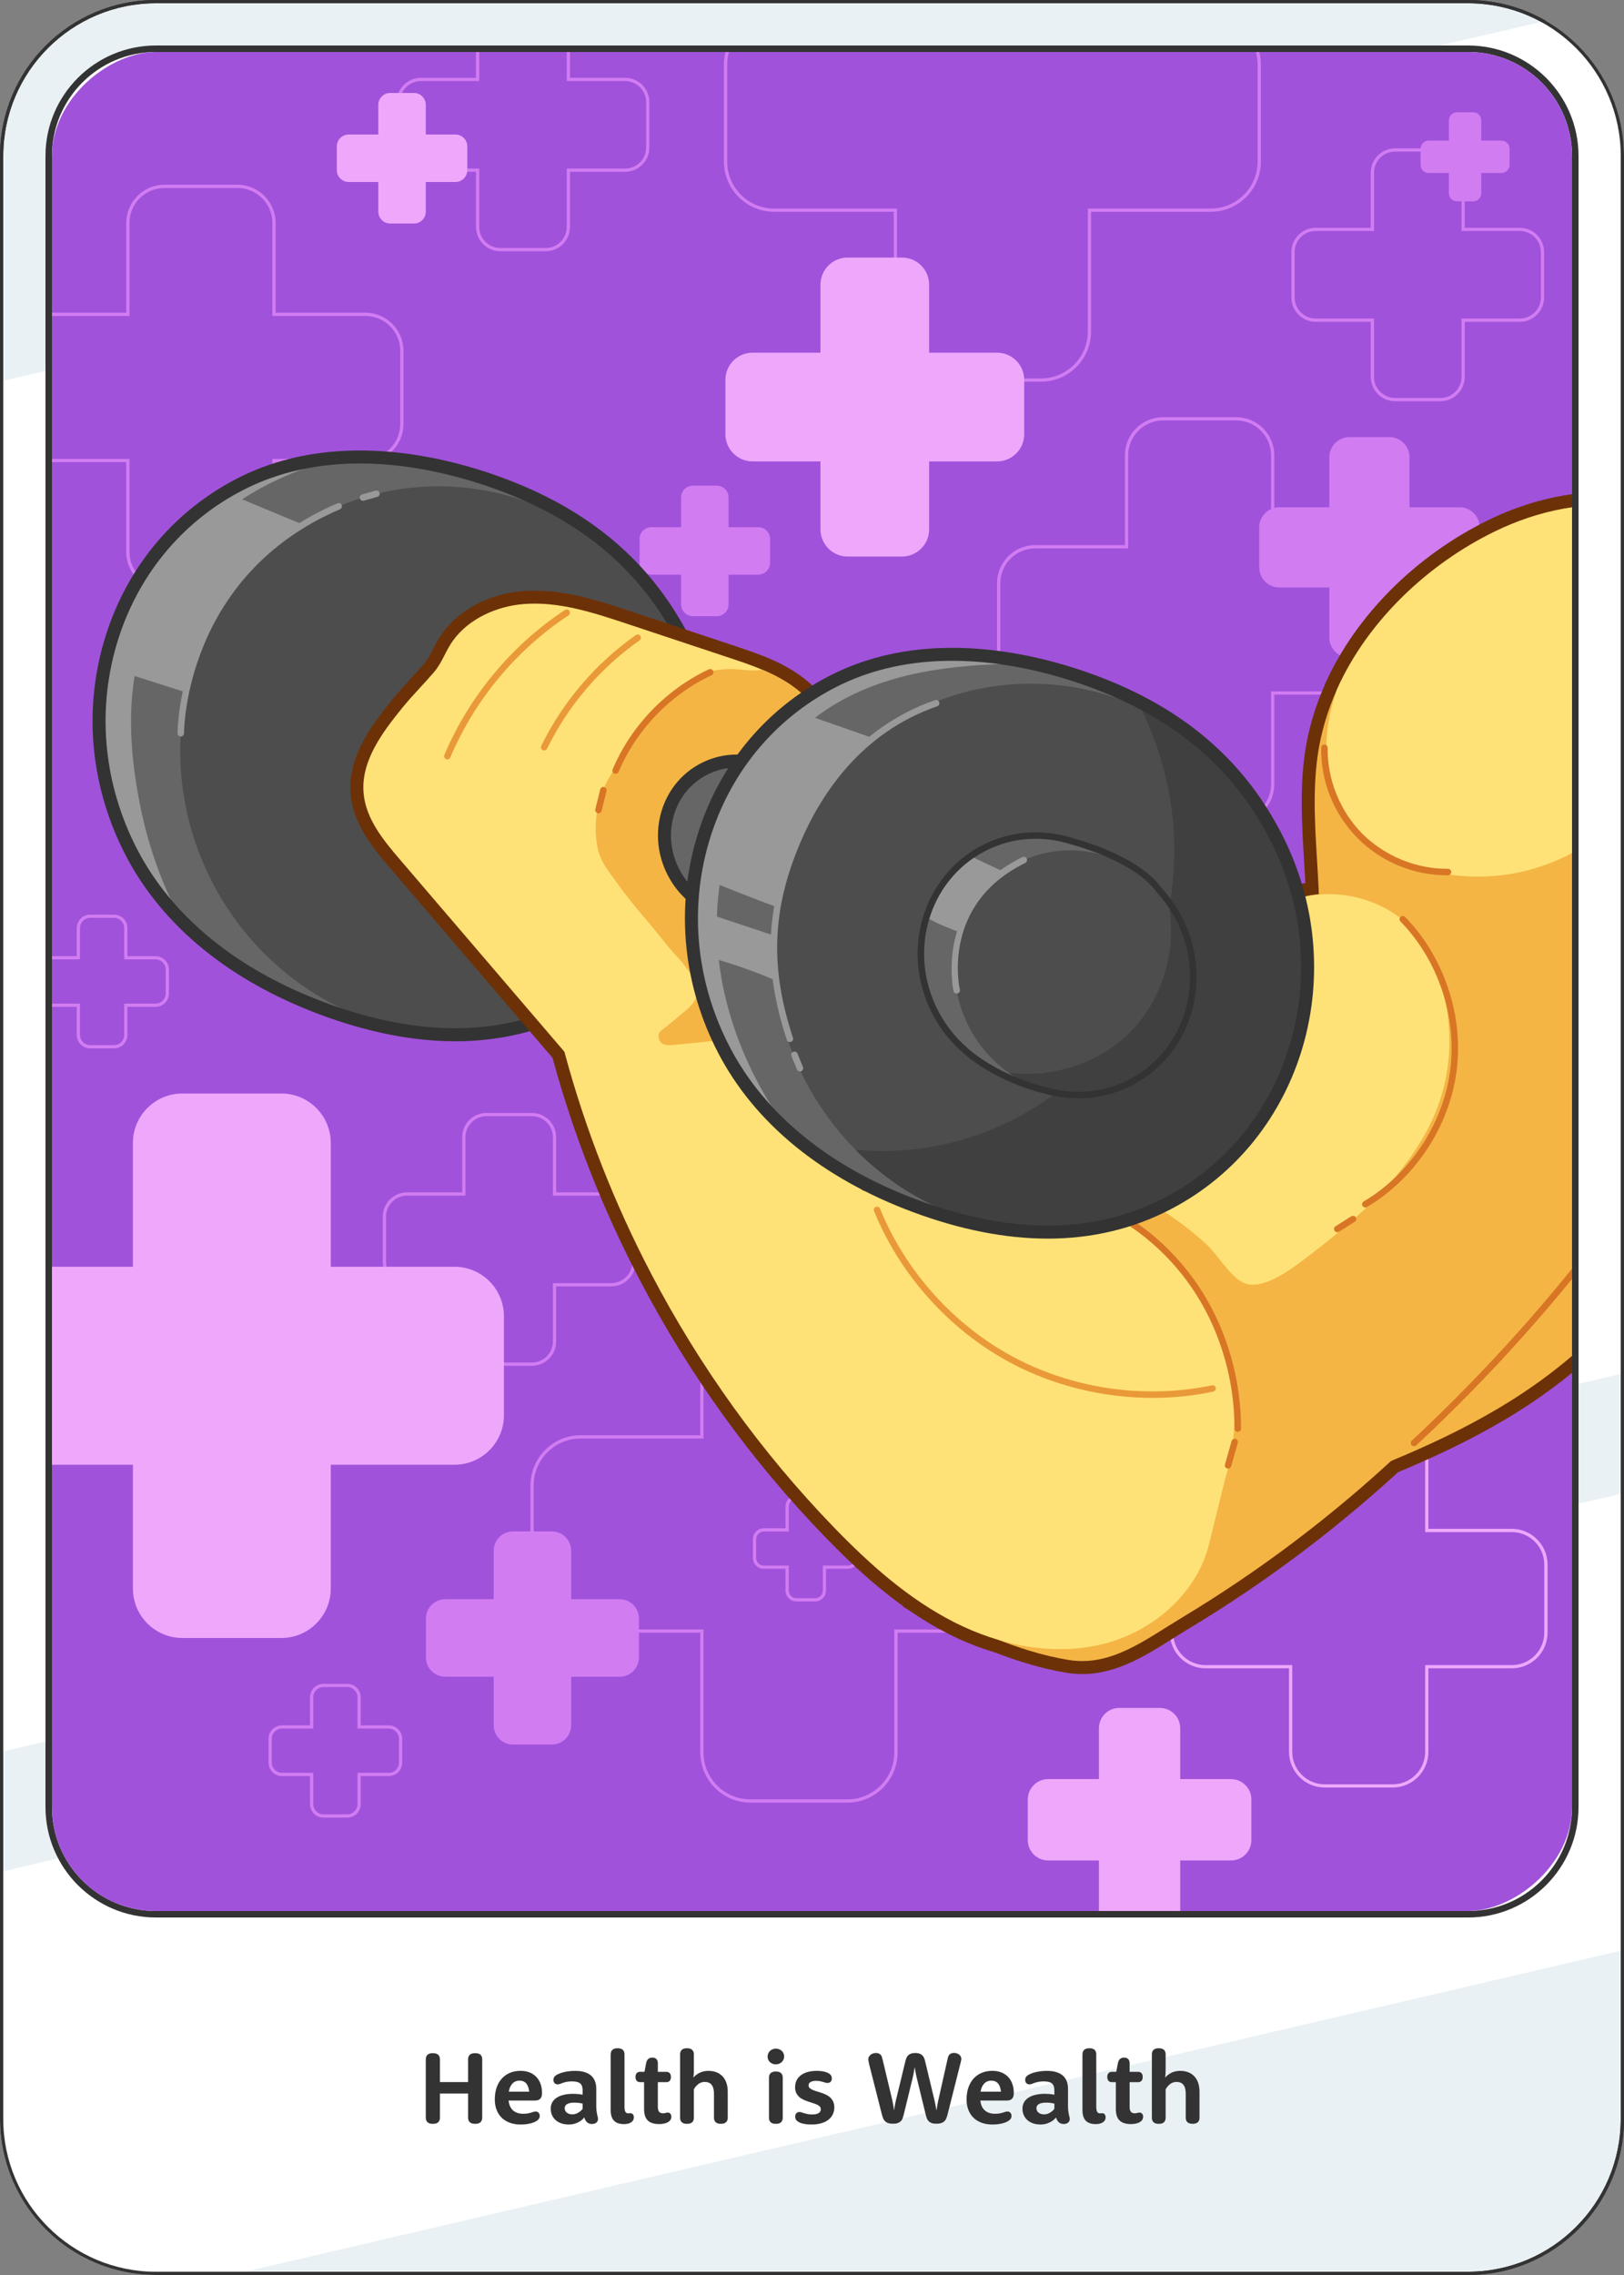 <?xml version="1.0" encoding="UTF-8"?>
<svg id="Expanded" xmlns="http://www.w3.org/2000/svg" xmlns:xlink="http://www.w3.org/1999/xlink" viewBox="0 0 500 700">
  <rect x="0" y="0" width="500" height="700" fill="#808080" stroke="none"/>
  <defs>
    <style>
      .cls-1 {
        fill: #a152db;
      }

      .cls-2 {
        fill: #4d4d4d;
      }

      .cls-3 {
        fill: #fff;
      }

      .cls-4 {
        fill: #ea9939;
      }

      .cls-5 {
        fill: #d87625;
      }

      .cls-6 {
        fill: #fff8d9;
      }

      .cls-7 {
        fill: #f4b545;
      }

      .cls-8 {
        fill: none;
      }

      .cls-9 {
        clip-path: url(#clippath-1);
      }

      .cls-10 {
        fill: #404040;
      }

      .cls-11 {
        fill: #e9f1f4;
      }

      .cls-12 {
        fill: #6d3108;
      }

      .cls-13 {
        fill: #666;
      }

      .cls-14 {
        clip-path: url(#clippath-3);
      }

      .cls-15 {
        fill: #ffe277;
      }

      .cls-16 {
        fill: #333;
      }

      .cls-17 {
        fill: #999;
      }

      .cls-18 {
        clip-path: url(#clippath-2);
      }

      .cls-19 {
        fill: #efa7fc;
      }

      .cls-20 {
        fill: #d27cf2;
      }
    </style>
    <clipPath id="clippath">
      <rect class="cls-8" x="664" y="968" width="572" height="468" rx="32" ry="32" transform="translate(2152 252) rotate(90)"/>
    </clipPath>
    <clipPath id="clippath-1">
      <rect class="cls-8" x="-36" y="968" width="572" height="468" rx="32" ry="32" transform="translate(1452 952) rotate(90)"/>
    </clipPath>
    <clipPath id="clippath-2">
      <rect class="cls-8" x="-36" y="68" width="572" height="468" rx="32" ry="32" transform="translate(552 52) rotate(90)"/>
    </clipPath>
    <clipPath id="clippath-3">
      <rect class="cls-8" x="-736" y="68" width="572" height="468" rx="32" ry="32" transform="translate(-148 752) rotate(90)"/>
    </clipPath>
  </defs>
  <g>
    <g>
      <path class="cls-11" d="M48,699.5c-26.19,0-47.5-21.31-47.5-47.5V48C.5,21.81,21.81.5,48,.5h404c8.33,0,16.53,2.19,23.71,6.33,14.67,8.47,23.79,24.24,23.79,41.17v604c0,26.19-21.31,47.5-47.5,47.5H48Z"/>
      <path class="cls-16" d="M452,1c8.25,0,16.36,2.17,23.46,6.27,14.52,8.38,23.54,23.98,23.54,40.73v604c0,25.92-21.08,47-47,47H48c-25.92,0-47-21.08-47-47V48C1,22.08,22.08,1,48,1h404M452,0H48C21.49,0,0,21.49,0,48v604c0,26.51,21.49,48,48,48h404c26.51,0,48-21.49,48-48V48c0-17.79-9.67-33.31-24.04-41.6-7.05-4.07-15.23-6.4-23.96-6.4h0Z"/>
    </g>
    <path class="cls-3" d="M500,48v374.52L0,539.11V117.39L475.96,6.4c14.37,8.29,24.04,23.81,24.04,41.6Z"/>
    <path class="cls-3" d="M500,459.42v140.57l-428.9,100.01h-23.1c-26.51,0-48-21.49-48-48v-75.99l500-116.59Z"/>
    <path class="cls-16" d="M452,1c25.92,0,47,21.08,47,47v604c0,25.92-21.08,47-47,47H48c-25.92,0-47-21.08-47-47V48C1,22.08,22.08,1,48,1h404M452,0H48C21.49,0,0,21.49,0,48v604c0,26.51,21.49,48,48,48h404c26.51,0,48-21.49,48-48V48c0-26.51-21.49-48-48-48h0Z"/>
    <g>
      <rect class="cls-3" x="15" y="15" width="470" height="574" rx="33" ry="33"/>
      <path class="cls-16" d="M452,16c17.67,0,32,14.33,32,32v508c0,17.67-14.33,32-32,32H48c-17.67,0-32-14.33-32-32V48c0-17.67,14.33-32,32-32h404M452,14H48c-18.75,0-34,15.25-34,34v508c0,18.75,15.25,34,34,34h404c18.75,0,34-15.25,34-34V48c0-18.75-15.25-34-34-34h0Z"/>
    </g>
  </g>
  <g class="cls-9">
    <g>
      <g id="_x3C_Radial_Repeat_x3E_">
        <rect class="cls-3" x="-42.08" y="614.57" width="1" height="526.72" transform="translate(-628.71 223.89) rotate(-44.63)"/>
      </g>
      <g id="_x3C_Radial_Repeat_x3E_-2" data-name="_x3C_Radial_Repeat_x3E_">
        <rect class="cls-3" x="-6.63" y="584.69" width="1" height="526.72" transform="translate(-495.13 155.15) rotate(-35.63)"/>
      </g>
      <g id="_x3C_Radial_Repeat_x3E_-3" data-name="_x3C_Radial_Repeat_x3E_">
        <rect class="cls-3" x="33.07" y="560.73" width="1" height="526.72" transform="translate(-365.76 102.44) rotate(-26.63)"/>
      </g>
      <g id="_x3C_Radial_Repeat_x3E_-4" data-name="_x3C_Radial_Repeat_x3E_">
        <rect class="cls-3" x="76.02" y="543.27" width="1" height="526.72" transform="translate(-240.66 61.04) rotate(-17.63)"/>
      </g>
      <g id="_x3C_Radial_Repeat_x3E_-5" data-name="_x3C_Radial_Repeat_x3E_">
        <rect class="cls-3" x="121.18" y="532.75" width="1" height="526.72" transform="translate(-118.02 27.25) rotate(-8.63)"/>
      </g>
      <g id="_x3C_Radial_Repeat_x3E_-6" data-name="_x3C_Radial_Repeat_x3E_">
        <rect class="cls-3" x="-95.43" y="792.28" width="526.72" height="1" transform="translate(-625.98 955.28) rotate(-89.61)"/>
      </g>
      <g id="_x3C_Radial_Repeat_x3E_-7" data-name="_x3C_Radial_Repeat_x3E_">
        <rect class="cls-3" x="-49.23" y="796.22" width="526.72" height="1" transform="translate(-606.86 878.01) rotate(-80.61)"/>
      </g>
      <g id="_x3C_Radial_Repeat_x3E_-8" data-name="_x3C_Radial_Repeat_x3E_">
        <rect class="cls-3" x="-4.22" y="807.35" width="526.72" height="1" transform="translate(-589.21 799.01) rotate(-71.62)"/>
      </g>
      <g id="_x3C_Radial_Repeat_x3E_-9" data-name="_x3C_Radial_Repeat_x3E_">
        <rect class="cls-3" x="38.5" y="825.38" width="526.72" height="1" transform="translate(-570.35 714.33) rotate(-62.63)"/>
      </g>
      <g id="_x3C_Radial_Repeat_x3E_-10" data-name="_x3C_Radial_Repeat_x3E_">
        <rect class="cls-3" x="77.87" y="849.87" width="526.72" height="1" transform="translate(-545.81 620.74) rotate(-53.62)"/>
      </g>
      <g id="_x3C_Radial_Repeat_x3E_-11" data-name="_x3C_Radial_Repeat_x3E_">
        <rect class="cls-3" x="112.92" y="880.21" width="526.72" height="1" transform="translate(-510.32 518.51) rotate(-44.64)"/>
      </g>
    </g>
  </g>
  <g class="cls-18">
    <rect class="cls-1" x="4.41" y="16" width="491.18" height="606.01"/>
    <path class="cls-20" d="M35.09,322.59h-7.31c-2.29,0-4.15-1.86-4.15-4.15v-8.63h-8.63c-2.29,0-4.15-1.86-4.15-4.15v-7.31c0-2.29,1.86-4.15,4.15-4.15h8.63v-8.63c0-2.29,1.86-4.15,4.15-4.15h7.31c2.29,0,4.15,1.86,4.15,4.15v8.63h8.63c2.29,0,4.15,1.86,4.15,4.15v7.31c0,2.29-1.86,4.15-4.15,4.15h-8.63v8.63c0,2.29-1.86,4.15-4.15,4.15ZM15,295.19c-1.74,0-3.15,1.41-3.15,3.15v7.31c0,1.74,1.41,3.15,3.15,3.15h9.63v9.63c0,1.74,1.42,3.15,3.15,3.15h7.31c1.74,0,3.15-1.41,3.15-3.15v-9.63h9.63c1.74,0,3.15-1.41,3.15-3.15v-7.31c0-1.74-1.41-3.15-3.15-3.15h-9.63v-9.63c0-1.74-1.42-3.15-3.15-3.15h-7.31c-1.74,0-3.15,1.41-3.15,3.15v9.63h-9.63Z"/>
    <path class="cls-20" d="M250.95,492.75h-5.74c-1.86,0-3.37-1.51-3.37-3.37v-6.67h-6.67c-1.86,0-3.37-1.51-3.37-3.37v-5.74c0-1.86,1.51-3.37,3.37-3.37h6.67v-6.67c0-1.86,1.51-3.37,3.37-3.37h5.74c1.86,0,3.37,1.51,3.37,3.37v6.67h6.67c1.86,0,3.37,1.51,3.37,3.37v5.74c0,1.86-1.51,3.37-3.37,3.37h-6.67v6.67c0,1.86-1.51,3.37-3.37,3.37ZM235.18,471.24c-1.31,0-2.37,1.06-2.37,2.37v5.74c0,1.31,1.06,2.37,2.37,2.37h7.67v7.67c0,1.31,1.06,2.37,2.37,2.37h5.74c1.31,0,2.37-1.06,2.37-2.37v-7.67h7.67c1.31,0,2.37-1.06,2.37-2.37v-5.74c0-1.31-1.06-2.37-2.37-2.37h-7.67v-7.67c0-1.31-1.06-2.37-2.37-2.37h-5.74c-1.31,0-2.37,1.06-2.37,2.37v7.67h-7.67Z"/>
    <path class="cls-20" d="M163.75,420.25h-13.97c-4.13,0-7.48-3.36-7.48-7.48v-16.96h-16.96c-4.13,0-7.48-3.36-7.48-7.48v-13.97c0-4.13,3.36-7.48,7.48-7.48h16.96v-16.96c0-4.13,3.36-7.48,7.48-7.48h13.97c4.13,0,7.48,3.36,7.48,7.48v16.96h16.96c4.13,0,7.48,3.36,7.48,7.48v13.97c0,4.13-3.36,7.48-7.48,7.48h-16.96v16.96c0,4.13-3.36,7.48-7.48,7.48ZM125.34,367.88c-3.58,0-6.48,2.91-6.48,6.48v13.97c0,3.57,2.91,6.48,6.48,6.48h17.96v17.96c0,3.57,2.91,6.48,6.48,6.48h13.97c3.57,0,6.48-2.91,6.48-6.48v-17.96h17.96c3.58,0,6.48-2.91,6.48-6.48v-13.97c0-3.57-2.91-6.48-6.48-6.48h-17.96v-17.96c0-3.57-2.91-6.48-6.48-6.48h-13.97c-3.57,0-6.48,2.91-6.48,6.48v17.96h-17.96Z"/>
    <path class="cls-20" d="M443.48,123.46h-13.97c-4.13,0-7.48-3.36-7.48-7.48v-16.96h-16.96c-4.13,0-7.48-3.36-7.48-7.48v-13.97c0-4.13,3.36-7.48,7.48-7.48h16.96v-16.96c0-4.13,3.36-7.48,7.48-7.48h13.97c4.13,0,7.48,3.36,7.48,7.48v16.96h16.96c4.13,0,7.48,3.36,7.48,7.48v13.97c0,4.13-3.36,7.48-7.48,7.48h-16.96v16.96c0,4.13-3.36,7.48-7.48,7.48ZM405.08,71.08c-3.57,0-6.48,2.91-6.48,6.48v13.97c0,3.58,2.91,6.48,6.48,6.48h17.96v17.96c0,3.57,2.91,6.48,6.48,6.48h13.97c3.58,0,6.48-2.91,6.48-6.48v-17.96h17.96c3.58,0,6.48-2.91,6.48-6.48v-13.97c0-3.57-2.91-6.48-6.48-6.48h-17.96v-17.96c0-3.58-2.91-6.48-6.48-6.48h-13.97c-3.58,0-6.48,2.91-6.48,6.48v17.96h-17.96Z"/>
    <path class="cls-20" d="M168.01,77.31h-13.97c-4.13,0-7.48-3.36-7.48-7.48v-16.96h-16.96c-4.13,0-7.48-3.36-7.48-7.48v-13.97c0-4.13,3.36-7.48,7.48-7.48h16.96V6.98c0-4.13,3.36-7.48,7.48-7.48h13.97c4.13,0,7.48,3.36,7.48,7.48v16.96h16.96c4.13,0,7.48,3.36,7.48,7.48v13.97c0,4.13-3.36,7.48-7.48,7.48h-16.96v16.96c0,4.13-3.36,7.48-7.48,7.48ZM129.6,24.94c-3.57,0-6.48,2.91-6.48,6.48v13.97c0,3.57,2.91,6.48,6.48,6.48h17.96v17.96c0,3.57,2.91,6.48,6.48,6.48h13.97c3.58,0,6.48-2.91,6.48-6.48v-17.96h17.96c3.57,0,6.48-2.91,6.48-6.48v-13.97c0-3.57-2.91-6.48-6.48-6.48h-17.96V6.98c0-3.57-2.91-6.48-6.48-6.48h-13.97c-3.58,0-6.48,2.91-6.48,6.48v17.96h-17.96Z"/>
    <path class="cls-20" d="M380.58,253.09h-22.49c-6.48,0-11.75-5.27-11.75-11.75v-27.62h-27.62c-6.48,0-11.75-5.27-11.75-11.75v-22.49c0-6.48,5.27-11.75,11.75-11.75h27.62v-27.62c0-6.48,5.27-11.75,11.75-11.75h22.49c6.48,0,11.75,5.27,11.75,11.75v27.62h27.62c6.48,0,11.75,5.27,11.75,11.75v22.49c0,6.48-5.27,11.75-11.75,11.75h-27.62v27.62c0,6.48-5.27,11.75-11.75,11.75ZM318.73,168.74c-5.93,0-10.75,4.82-10.75,10.75v22.49c0,5.93,4.82,10.75,10.75,10.75h28.62v28.62c0,5.93,4.82,10.75,10.75,10.75h22.49c5.93,0,10.75-4.82,10.75-10.75v-28.62h28.62c5.93,0,10.75-4.82,10.75-10.75v-22.49c0-5.93-4.82-10.75-10.75-10.75h-28.62v-28.62c0-5.93-4.82-10.75-10.75-10.75h-22.49c-5.93,0-10.75,4.82-10.75,10.75v28.62h-28.62Z"/>
    <path class="cls-20" d="M455.55,162.26v12.33c0,3.41-2.76,6.17-6.17,6.17h-15.42v15.42c0,3.41-2.76,6.17-6.17,6.17h-12.33c-3.41,0-6.17-2.76-6.17-6.17v-15.42h-15.42c-3.41,0-6.17-2.76-6.17-6.17v-12.33c0-3.41,2.76-6.17,6.17-6.17h15.42v-15.42c0-3.41,2.76-6.17,6.17-6.17h12.33c3.41,0,6.17,2.76,6.17,6.17v15.42h15.42c3.41,0,6.17,2.76,6.17,6.17Z"/>
    <path class="cls-20" d="M320.48,117.44h-29.87c-8.51,0-15.44-6.92-15.44-15.44v-36.84h-36.84c-8.51,0-15.44-6.92-15.44-15.44v-29.87c0-8.51,6.92-15.44,15.44-15.44h36.84v-36.84c0-8.51,6.92-15.44,15.44-15.44h29.87c8.51,0,15.44,6.92,15.44,15.44V4.42h36.84c8.51,0,15.44,6.92,15.44,15.44v29.87c0,8.51-6.92,15.44-15.44,15.44h-36.84v36.84c0,8.51-6.92,15.44-15.44,15.44ZM238.33,5.42c-7.96,0-14.44,6.48-14.44,14.44v29.87c0,7.96,6.48,14.44,14.44,14.44h37.84v37.84c0,7.96,6.48,14.44,14.44,14.44h29.87c7.96,0,14.44-6.48,14.44-14.44v-37.84h37.84c7.96,0,14.44-6.48,14.44-14.44v-29.87c0-7.96-6.48-14.44-14.44-14.44h-37.84v-37.84c0-7.96-6.48-14.44-14.44-14.44h-29.87c-7.96,0-14.44,6.48-14.44,14.44V5.42h-37.84Z"/>
    <path class="cls-20" d="M260.91,554.65h-29.87c-8.51,0-15.44-6.92-15.44-15.44v-36.84h-36.84c-8.51,0-15.44-6.92-15.44-15.44v-29.87c0-8.51,6.92-15.44,15.44-15.44h36.84v-36.84c0-8.51,6.92-15.44,15.44-15.44h29.87c8.51,0,15.44,6.92,15.44,15.44v36.84h36.84c8.51,0,15.44,6.92,15.44,15.44v29.87c0,8.51-6.92,15.44-15.44,15.44h-36.84v36.84c0,8.51-6.92,15.44-15.44,15.44ZM178.75,442.62c-7.96,0-14.44,6.48-14.44,14.44v29.87c0,7.96,6.48,14.44,14.44,14.44h37.84v37.84c0,7.96,6.48,14.44,14.44,14.44h29.87c7.96,0,14.44-6.48,14.44-14.44v-37.84h37.84c7.96,0,14.44-6.48,14.44-14.44v-29.87c0-7.96-6.48-14.44-14.44-14.44h-37.84v-37.84c0-7.96-6.48-14.44-14.44-14.44h-29.87c-7.96,0-14.44,6.48-14.44,14.44v37.84h-37.84Z"/>
    <path class="cls-20" d="M73.1,181.57h-22.49c-6.48,0-11.75-5.27-11.75-11.75v-27.62H11.25c-6.48,0-11.75-5.27-11.75-11.75v-22.49c0-6.48,5.27-11.75,11.75-11.75h27.62v-27.62c0-6.48,5.27-11.75,11.75-11.75h22.49c6.48,0,11.75,5.27,11.75,11.75v27.62h27.62c6.48,0,11.75,5.27,11.75,11.75v22.49c0,6.48-5.27,11.75-11.75,11.75h-27.62v27.62c0,6.48-5.27,11.75-11.75,11.75ZM11.25,97.22c-5.93,0-10.75,4.82-10.75,10.75v22.49c0,5.93,4.82,10.75,10.75,10.75h28.62v28.62c0,5.93,4.82,10.75,10.75,10.75h22.49c5.93,0,10.75-4.82,10.75-10.75v-28.62h28.62c5.93,0,10.75-4.82,10.75-10.75v-22.49c0-5.93-4.82-10.75-10.75-10.75h-28.62v-28.62c0-5.93-4.82-10.75-10.75-10.75h-22.49c-5.93,0-10.75,4.82-10.75,10.75v28.62H11.25Z"/>
    <path class="cls-20" d="M237.09,165.86v7.31c0,2.02-1.63,3.65-3.65,3.65h-9.13v9.13c0,2.02-1.63,3.65-3.65,3.65h-7.31c-2.02,0-3.65-1.63-3.65-3.65v-9.13h-9.13c-2.02,0-3.65-1.63-3.65-3.65v-7.31c0-2.02,1.63-3.65,3.65-3.65h9.13v-9.13c0-2.02,1.63-3.65,3.65-3.65h7.31c2.02,0,3.65,1.63,3.65,3.65v9.13h9.13c2.02,0,3.65,1.63,3.65,3.65Z"/>
    <path class="cls-19" d="M428.8,550.01h-20.96c-6.05,0-10.98-4.93-10.98-10.98v-25.7h-25.7c-6.05,0-10.98-4.93-10.98-10.98v-20.96c0-6.05,4.93-10.98,10.98-10.98h25.7v-25.7c0-6.05,4.93-10.98,10.98-10.98h20.96c6.05,0,10.98,4.93,10.98,10.98v25.7h25.7c6.05,0,10.98,4.93,10.98,10.98v20.96c0,6.05-4.93,10.98-10.98,10.98h-25.7v25.7c0,6.05-4.93,10.98-10.98,10.98ZM371.16,471.42c-5.5,0-9.98,4.48-9.98,9.98v20.96c0,5.5,4.48,9.98,9.98,9.98h26.7v26.7c0,5.5,4.48,9.98,9.98,9.98h20.96c5.5,0,9.98-4.48,9.98-9.98v-26.7h26.7c5.5,0,9.98-4.48,9.98-9.98v-20.96c0-5.5-4.48-9.98-9.98-9.98h-26.7v-26.7c0-5.5-4.48-9.98-9.98-9.98h-20.96c-5.5,0-9.98,4.48-9.98,9.98v26.7h-26.7Z"/>
    <path class="cls-19" d="M385.27,553.68v12.51c0,3.46-2.8,6.26-6.26,6.26h-15.64v15.64c0,3.46-2.8,6.26-6.26,6.26h-12.51c-3.46,0-6.26-2.8-6.26-6.26v-15.64h-15.64c-3.46,0-6.26-2.8-6.26-6.26v-12.51c0-3.46,2.8-6.26,6.26-6.26h15.64v-15.64c0-3.46,2.8-6.26,6.26-6.26h12.51c3.46,0,6.26,2.8,6.26,6.26v15.64h15.64c3.46,0,6.26,2.8,6.26,6.26Z"/>
    <g>
      <path class="cls-13" d="M177.21,309.53c-24.96,13.02-52.67,10.2-77.95.78-23.25-8.67-46.02-23.55-58.71-47.89-9.63-18.48-12.1-38.73-8.37-57.36,4.37-21.94,17.33-41.64,37.26-53.57,1.33-.8,2.7-1.56,4.09-2.29,24.97-13.01,55.69-9.57,80.96-.15,23.25,8.67,43.02,22.93,55.7,47.26,21.74,41.71,6.98,92.4-32.98,113.22Z"/>
      <path class="cls-17" d="M101.34,164.54l-23.25,55.13-45.91-14.61c4.37-21.94,17.33-41.64,37.26-53.57,14.73,6.2,30.71,12.84,31.9,13.05Z"/>
      <path class="cls-17" d="M43.25,248.3c-2.96-14.49-4.3-30.29-.91-44.82,3.06-13.14,9.69-26.38,18.02-36.97,7.13-9.05,16.77-15.29,27.22-19.89,5.5-2.43,11.08-4.3,16.7-5.71-10.68.73-21.14,3.29-30.76,8.31-39.95,20.83-54.72,71.52-32.98,113.22,4.18,8.03,9.47,15.02,15.5,21.1-6.08-10.96-10.3-22.97-12.8-35.23Z"/>
      <ellipse class="cls-2" cx="137.85" cy="234.02" rx="81.58" ry="85.15" transform="translate(-92.57 90.23) rotate(-27.53)"/>
      <path class="cls-16" d="M140.14,320.39c-13,0-26.89-2.74-41.58-8.21-27.87-10.39-48.54-27.28-59.78-48.83-10.75-20.63-13.17-44.04-6.79-65.92,6.38-21.91,20.81-39.67,40.62-50,30.21-15.75,64.71-6.92,82.59-.25,26.43,9.85,45,25.63,56.77,48.21h0c10.75,20.63,13.17,44.04,6.79,65.92-6.38,21.91-20.81,39.67-40.62,50-11.62,6.06-24.32,9.09-38,9.09ZM110.79,142.61c-11.92,0-24.5,2.2-36.33,8.37-18.84,9.82-32.55,26.71-38.63,47.57-6.08,20.89-3.78,43.24,6.5,62.95,10.77,20.66,30.7,36.89,57.63,46.93,29.03,10.82,54.71,10.6,76.33-.67,18.84-9.82,32.55-26.71,38.63-47.57,6.08-20.89,3.78-43.24-6.5-62.95h0c-11.29-21.67-29.16-36.82-54.63-46.31-10.17-3.79-25.9-8.32-43-8.32Z"/>
      <ellipse class="cls-13" cx="137.85" cy="234.02" rx="22.89" ry="23.89" transform="translate(-92.57 90.23) rotate(-27.53)"/>
      <path class="cls-17" d="M55.66,226.62c-.55,0-.99-.44-1-.99,0-.49,0-49.65,49.23-70.77.51-.22,1.1.02,1.31.52.22.51-.02,1.1-.52,1.31-47.99,20.58-48.03,68.43-48.02,68.91,0,.55-.44,1-.99,1.01,0,0,0,0-.01,0Z"/>
      <path class="cls-17" d="M111.75,154.1c-.44,0-.84-.29-.96-.73-.15-.53.16-1.08.69-1.23l4.15-1.17c.53-.15,1.08.16,1.23.69.15.53-.16,1.08-.69,1.23l-4.15,1.17c-.09.03-.18.04-.27.04Z"/>
    </g>
    <g>
      <g>
        <path class="cls-12" d="M333.21,515.1c-1.6,0-3.23-.13-4.91-.41-13.78-2.29-28.94-8.21-46.36-18.09l-3.9-2.21,75.72-104.1c3.45-17.53,13.9-32.22,24.01-46.44,9.49-13.34,18.45-25.95,22.2-40.74,3.1-12.24,2.34-24.86,1.53-38.21-.64-10.63-1.31-21.63.15-32.47,1.01-7.48,3.17-14.93,6.43-22.15,9.49-21,27.85-39.34,50.38-50.33,15.01-7.32,31.41-10.09,46.19-7.8,6.36.99,12.63,2.95,18.64,5.85,19.83,9.56,35.65,28.6,42.3,50.94,7.6,25.48,4.44,55.29-8.9,83.92h0c-11.5,24.69-29.13,48.66-49.64,67.48-5.46,5.01-9.93,12.41-14.25,19.56-2.49,4.12-5.07,8.38-7.82,12.16-8.35,11.45-17.4,22.58-26.89,33.1-7.8,8.64-16.05,17.02-24.52,24.93-20.77,19.41-43.53,36.6-67.65,51.09-1.6.96-3.19,1.96-4.78,2.96-8.59,5.4-17.44,10.96-27.92,10.96ZM289.8,491.83c14.93,8.11,27.99,13.01,39.8,14.98,9.7,1.61,18.23-3.75,27.27-9.43,1.63-1.02,3.26-2.05,4.91-3.04,23.64-14.21,45.95-31.06,66.31-50.08,8.31-7.75,16.39-15.98,24.04-24.45,9.31-10.31,18.18-21.23,26.37-32.45,2.55-3.5,4.92-7.42,7.43-11.58,4.62-7.64,9.39-15.53,15.7-21.32,19.75-18.13,36.73-41.2,47.8-64.96,12.51-26.86,15.52-54.65,8.48-78.26-6.02-20.22-20.26-37.42-38.1-46.02-5.3-2.55-10.81-4.28-16.39-5.15-13.18-2.05-27.9.47-41.45,7.08-20.88,10.19-37.87,27.11-46.6,46.43-2.93,6.51-4.88,13.22-5.79,19.93-1.35,10.07-.71,20.67-.09,30.92.81,13.38,1.65,27.22-1.76,40.66-4.12,16.24-13.94,30.05-23.43,43.4-10.23,14.38-19.88,27.97-22.83,44.15l-.16.9-71.49,98.28Z"/>
        <path class="cls-12" d="M360.08,426.97c-7.1,0-13.4-2.01-18.34-6.04-8.33-6.8-12.11-18.15-11.57-34.71,1.5-45.3,24.77-98.68,66.35-113.04,10.09-3.49,20.32-2.93,29.59,1.6,10.01,4.9,17.66,13.87,21.53,25.25h0c4.78,14.07,3.99,31.11-2.3,49.28-10.11,29.19-31.37,54.59-58.32,69.68-9.48,5.31-18.74,7.98-26.93,7.98ZM409.59,278.93c-3.45,0-6.96.6-10.46,1.81-38.17,13.18-59.56,63.17-60.97,105.74-.46,13.9,2.36,23.14,8.63,28.25,11.88,9.69,30.8.37,36.31-2.72,25.27-14.14,45.2-37.95,54.67-65.31,3.98-11.49,7.6-28.46,2.29-44.09h0c-3.13-9.22-9.5-16.74-17.47-20.64-4.13-2.02-8.52-3.04-13-3.04Z"/>
        <path class="cls-12" d="M385.76,399.29c-1.53,0-3.04-.28-4.49-.93-3.45-1.54-6.28-5.07-9.01-8.48-1.39-1.74-2.71-3.38-3.81-4.37-10.09-9.03-21.4-15.58-32.69-18.93l-3.48-1.03.69-3.56c3.84-19.83,11.05-38.26,20.85-53.3,11.58-17.78,25.95-29.73,42.7-35.52,19-6.56,41.14,2.97,48.35,20.82.84,2.09,1.6,4.21,2.25,6.32h0c5.41,17.54,3.74,34.99-4.83,50.46-9.2,16.62-23.93,29.04-38.47,39.98-4.23,3.18-11.34,8.54-18.06,8.54ZM341.54,360.05c11.32,3.93,22.16,10.48,32.25,19.51,1.6,1.43,3.12,3.33,4.72,5.33,1.94,2.42,4.34,5.43,6.02,6.17,3.5,1.56,11.72-4.62,14.42-6.65,13.9-10.46,27.88-22.21,36.35-37.51,7.48-13.52,8.93-28.81,4.18-44.23-.58-1.89-1.26-3.8-2.02-5.68-5.67-14.03-23.21-21.47-38.32-16.25-32.22,11.13-50.68,47.61-57.6,79.31Z"/>
        <path class="cls-12" d="M326.35,511.43c-11.23,0-23.07-2.96-34.42-8.73-15.77-8.01-28.61-20.2-38.03-29.92-22.6-23.34-41.77-49.91-56.96-78.99-11.4-21.78-20.41-44.73-26.79-68.18-2.31-8.53-3.87-17.48.4-25.2,5.57-10.07,16.62-11.78,27.32-13.44,4.92-.76,10-1.55,14.22-3.17,2.95-1.14,5.24-2.58,7.01-4.41l3.73-3.86,2.63,4.68c15.48,27.57,39.36,51.23,67.25,66.63,4.24,2.34,8.64,4.53,13.08,6.49,4.65,2.06,9.54,3.98,14.26,5.84,12.57,4.94,25.57,10.04,36.54,18.66,23.08,18.14,33.11,50.36,24.42,78.39l-4.88,19.76c-3.82,15.87-18.15,29.45-35.64,33.77-4.54,1.12-9.29,1.67-14.14,1.67ZM220.88,288.25c-1.75,1.16-3.71,2.16-5.91,3.01-5.02,1.93-10.54,2.78-15.87,3.61-9.59,1.49-17.87,2.77-21.54,9.4-2.89,5.22-1.55,12.32.32,19.23,6.22,22.9,15.02,45.3,26.15,66.57,14.84,28.4,33.55,54.35,55.62,77.13,8.99,9.28,21.2,20.89,35.91,28.36,14.55,7.39,29.83,9.67,43.02,6.42,14.67-3.62,26.64-14.84,29.79-27.9l4.98-20.13c7.67-24.57-1.46-53.94-21.69-69.83-10.04-7.89-21.93-12.56-34.52-17.5-4.8-1.89-9.77-3.84-14.58-5.97-4.65-2.06-9.26-4.35-13.7-6.81-28.2-15.56-51.62-38.18-67.98-65.59Z"/>
        <path class="cls-12" d="M179.58,336.55l-59.46-69.44c-4.74-5.53-11.24-13.11-12.14-22.5-1.09-11.28,5.78-20.75,12.9-29.49,1.82-2.23,3.75-4.33,5.62-6.36,1.34-1.46,2.73-2.97,4.03-4.48,1.16-1.35,1.92-2.84,2.8-4.55.8-1.55,1.7-3.32,3-5.09,5.23-7.15,14.38-11.92,24.48-12.75,11.74-.97,23.13,2.81,33.18,6.15l31.45,10.44c3.49,1.16,7.1,2.36,10.67,3.84,3.02,1.27,5.63,2.59,7.99,4.05,9.26,5.73,16.36,15.49,19.48,26.78,2.62,9.48,1.16,18.01-.25,26.26-.34,2-.7,4.07-.99,6.14h0c-2.3,16.18-8.55,32.58-18.08,47.43-5.1,7.97-11.06,15.35-17.7,21.93l-1.15,1.14-45.81.51ZM164.65,189.73c-1.06,0-2.13.04-3.19.13-7.7.63-14.86,4.28-18.68,9.5-.93,1.27-1.61,2.6-2.33,4.02-.97,1.89-2.07,4.04-3.85,6.12-1.39,1.61-2.82,3.17-4.21,4.68-1.87,2.03-3.64,3.96-5.31,6.01-6.07,7.45-11.94,15.41-11.14,23.67.61,6.35,5,11.94,10.25,18.06l57.03,66.6,38.82-.43c5.77-5.88,10.97-12.4,15.46-19.42,8.92-13.89,14.76-29.19,16.9-44.24.31-2.18.67-4.31,1.03-6.36,1.38-8.06,2.57-15.02.43-22.78-2.59-9.37-8.41-17.42-15.98-22.1-2-1.24-4.24-2.37-6.87-3.47-3.28-1.36-6.75-2.52-10.1-3.63l-31.45-10.44c-8.75-2.91-17.77-5.9-26.81-5.9Z"/>
        <path class="cls-12" d="M394.82,466.37l-2.69-7.53c22.58-8.06,45.94-16.4,66.81-28.73,22.95-13.55,40.14-30.76,49.71-49.77,5.84-11.61,9.24-24.6,9.81-37.58.47-10.58-1.68-18.2-6.38-22.65-7.79-7.38-21.25-5.29-33.38-2.27l-1.93-7.76c14.24-3.55,30.23-5.82,40.82,4.22,6.46,6.12,9.44,15.81,8.86,28.81-.62,14.1-4.31,28.22-10.65,40.83-10.26,20.38-28.51,38.73-52.79,53.06-21.53,12.71-45.24,21.18-68.18,29.37Z"/>
        <path class="cls-12" d="M455.08,273.73c-10.42,0-20.64-2.52-29.4-7.54-6.71-3.85-12.1-8.88-15.59-14.56-4.33-7.03-6.32-16.03-5.59-25.33.39-5.03,1.55-10.32,3.44-15.7l.13-.32c9.49-20.99,27.85-39.34,50.38-50.33,15.01-7.32,31.41-10.09,46.19-7.8,6.36.99,12.63,2.95,18.64,5.85l1.57.76.52,1.66c.94,3.02,1.64,6.38,2.16,10.27,2.67,20.12.39,39.47-6.61,55.96-7.84,18.5-21.96,33.51-38.74,41.19-8.61,3.94-17.92,5.89-27.09,5.89ZM415.44,213.42c-1.63,4.68-2.62,9.22-2.96,13.51-.6,7.62.98,14.91,4.43,20.51,2.79,4.54,7.2,8.62,12.75,11.81,14.26,8.16,33.11,8.67,49.19,1.31,14.98-6.85,27.63-20.35,34.7-37.03h0c6.44-15.18,8.53-33.09,6.05-51.79-.36-2.71-.81-5.11-1.38-7.27-4.8-2.15-9.77-3.63-14.79-4.41-13.18-2.05-27.9.47-41.45,7.08-20.83,10.16-37.78,27.02-46.53,46.27Z"/>
        <path class="cls-12" d="M243,314.9l-2.29-.1c-10.75-.46-22.24-5.57-31.54-14.04-3.64-3.32-6.62-7.03-9.5-10.62-1.36-1.7-2.77-3.45-4.21-5.11-3.14-3.62-6.16-7.43-8.97-11.32l-.82-1.13c-2.3-3.13-4.67-6.37-5.59-10.92-1.74-8.6-.1-17.79,4.49-25.23.65-1.05,1.29-2.11,1.93-3.16,3.06-5.04,6.23-10.25,10.23-15.03,5.01-5.98,10.48-10.58,16.28-13.7,3.81-2.05,6.73-2.4,10.44-2.67,1.67-.12,3.45.04,5.17.2,1.79.16,3.82.35,4.89.08l1.29-.32,1.31.5c3.01,1.26,5.62,2.59,7.98,4.05,9.26,5.73,16.36,15.49,19.48,26.78,2.62,9.48,1.16,18.01-.25,26.26-.34,2-.7,4.07-.99,6.14h0c-2.3,16.18-8.55,32.58-18.08,47.43l-1.24,1.93ZM224.68,209.83c-.23,0-.46,0-.66.02-3.22.24-4.87.47-7.23,1.74-4.89,2.63-9.58,6.6-13.94,11.79-3.61,4.31-6.49,9.04-9.53,14.04-.65,1.07-1.3,2.14-1.96,3.21-3.54,5.73-4.8,12.81-3.45,19.44.57,2.83,2.17,5.01,4.2,7.78.28.39.57.78.86,1.17,2.67,3.7,5.54,7.32,8.53,10.76,1.54,1.77,3,3.59,4.41,5.35,2.81,3.5,5.47,6.81,8.65,9.71,7.26,6.61,15.96,10.83,24.21,11.78,8.2-13.35,13.59-27.89,15.63-42.22h0c.31-2.18.67-4.31,1.03-6.36,1.38-8.06,2.57-15.02.43-22.78-2.59-9.37-8.41-17.42-15.98-22.1-1.72-1.06-3.63-2.06-5.8-3.01-2.04.26-4.14.07-6.19-.12-1.12-.1-2.28-.21-3.21-.21Z"/>
        <path class="cls-12" d="M288.86,353.84c-.98-.54-1.95-1.09-2.92-1.65l-5.37-3.03q-46.72-26.36-64.56-24.49c-2.15.22-4.54.47-7.26.71l-.56.06c-5.44.56-8.61-1.33-9.38-5.62-.68-3.81,2.24-5.92,3.49-6.82.19-.14.38-.27.55-.41l4.68-3.87c1.03-.85,2-1.66,2.65-2.51.46-.6.72-1.22.7-1.65-.03-.88-1.13-2.23-2.1-3.42l-.21-.25c-4.29-5.31-4.52-10.98-.6-14.8.79-.76,1.82-1.27,4.7-2.63,1.73-.82,5.34-2.52,6.14-3.25-.56.52-1.26,2.25-.33,3.92l6.98-3.92c14.98,26.68,37.83,49.71,64.57,65.11l2.71,1.53-3.9,6.99ZM225.95,315.95c6.23,0,11.5,1.28,20.42,5.5-9.72-9.99-18.27-21.11-25.46-33.14-1.29.7-2.88,1.47-4.81,2.39-.92.43-2.13,1.01-2.69,1.31-.72,1.09.86,3.21,1.39,3.86l.2.24c1.58,1.94,3.74,4.61,3.88,8.15.09,2.33-.71,4.68-2.33,6.8-1.21,1.59-2.65,2.78-3.92,3.83l-2.88,2.38c1.98-.19,3.78-.37,5.43-.55,4.23-.44,7.63-.77,10.77-.77Z"/>
        <path class="cls-12" d="M193.22,238.66l-7.37-3.11c5.94-14.07,17.28-25.84,31.11-32.31l3.39,7.25c-12.06,5.64-21.95,15.92-27.13,28.18Z"/>
        <rect class="cls-12" x="181.87" y="242.18" width="6.28" height="8" transform="translate(-98.39 366.67) rotate(-76.11)"/>
        <path class="cls-12" d="M141.41,234.23l-7.37-3.11c7.83-18.55,21.41-34.87,38.24-45.94l4.4,6.68c-15.52,10.21-28.04,25.26-35.26,42.37Z"/>
        <path class="cls-12" d="M171.15,231.68l-7.18-3.52c6.88-14.04,17.28-26.21,30.07-35.19l4.6,6.55c-11.69,8.21-21.2,19.33-27.49,32.17Z"/>
        <path class="cls-12" d="M354.9,433.12c-15.64,0-31.37-3.8-45.08-11.09-19.39-10.32-35.25-27.91-43.5-48.27l7.41-3c7.56,18.65,22.08,34.76,39.84,44.21,17.76,9.45,39.24,12.49,58.93,8.35l1.65,7.83c-6.3,1.33-12.77,1.98-19.26,1.98Z"/>
        <rect class="cls-12" x="260.43" y="358.04" width="8" height="7.84" transform="translate(-127.9 145.13) rotate(-24.92)"/>
        <path class="cls-12" d="M422.4,373.98l-4.07-6.89c13.49-7.98,23.14-22.58,25.18-38.12,2.04-15.54-3.5-32.14-14.47-43.34l5.71-5.6c12.65,12.91,19.04,32.06,16.68,49.98s-13.49,34.76-29.04,43.96Z"/>
        <rect class="cls-12" x="411.28" y="372.62" width="5.72" height="8" transform="translate(-137.28 280.26) rotate(-32.37)"/>
        <path class="cls-12" d="M385.07,439.56l-8-.02c.04-13.85-3.91-27.82-11.12-39.33-7.19-11.47-17.73-20.67-29.68-25.91l3.21-7.33c13.4,5.88,25.21,16.18,33.24,28.99,8.01,12.77,12.39,28.26,12.35,43.6Z"/>
        <rect class="cls-12" x="375.38" y="443.29" width="7.48" height="8" transform="translate(-154.48 690.32) rotate(-74.2)"/>
        <path class="cls-12" d="M438.08,446.92l-5.45-5.86c22.67-21.09,43.51-44.39,61.95-69.26l6.43,4.77c-18.73,25.26-39.9,48.93-62.93,70.35Z"/>
        <path class="cls-12" d="M445.4,272.31c-11.01,0-21.75-4.45-29.52-12.26-7.88-7.91-12.29-18.85-12.12-30.01l8,.12c-.14,8.89,3.52,17.95,9.79,24.25,6.27,6.3,15.31,10.01,24.2,9.91l.09,8c-.15,0-.29,0-.44,0Z"/>
        <path class="cls-12" d="M231.93,283.36c-3.56-11.42-12.84-20.85-24.2-24.6l-13.25-4.38,13.56-3.3c7.48-1.82,13.35-9,13.65-16.7l7.9-.74c.98,4.24,3.31,8.38,6.58,11.64,2.29,2.29,4.37,3.76,6.73,4.78,1.3.56,2.66,1,4.04,1.32.14.03.37.09.64.16.47.12,1.88.49,2.38.5,0,0-.94-.02-1.91.76l5.06,6.19c-.57.46-1.17.92-1.78,1.38-1.39,1.05-2.83,2.14-3.6,3.23-1.59,2.27-3,4.34-4.13,6.61l-.23.47c-3.63,7.24-3.93,9.59-3.78,10.35l-7.65,2.34ZM218.49,254.87c6.52,3.76,12.11,9.14,16.14,15.49.51-1.1,1.05-2.2,1.59-3.27l.23-.45c1.37-2.75,3.03-5.18,4.74-7.62.2-.28.4-.55.62-.81-.7-.24-1.39-.51-2.07-.81-3.28-1.42-6.21-3.47-9.21-6.46-1.54-1.54-2.91-3.2-4.1-4.95-1.96,3.49-4.69,6.56-7.93,8.89Z"/>
      </g>
      <g>
        <path class="cls-7" d="M553.06,291.18c-11.34,24.35-28.94,48.07-48.72,66.22-9.16,8.4-15.19,22.14-22.6,32.31-8.3,11.38-17.19,22.32-26.63,32.77-7.74,8.57-15.84,16.81-24.28,24.69-20.48,19.14-42.95,36.15-66.98,50.59-11.25,6.77-21.81,15.16-34.9,12.99-15.71-2.61-31.31-9.83-45.04-17.62l73.61-101.2c5.97-32.8,38.12-55.5,46.32-87.82,5.85-23.07-1.4-47.55,1.77-71.14.99-7.31,3.1-14.36,6.11-21.04,9.52-21.07,28.03-38.4,48.49-48.38,13.52-6.6,28.95-9.75,43.82-7.44,6.13.95,12,2.84,17.52,5.5,19.19,9.25,34.04,27.79,40.2,48.48,7.94,26.64,3.04,55.9-8.69,81.09Z"/>
        <path class="cls-7" d="M443.85,301.32c-6.66-19.58-25.85-31.33-46.02-24.36-41.84,14.45-62.32,68.84-63.66,109.39-.38,11.43,1.24,24.25,10.1,31.48,11.23,9.16,28.15,4.75,40.79-2.33,26.18-14.65,46.68-39.15,56.5-67.5,5.19-15,7.4-31.66,2.3-46.69Z"/>
        <path class="cls-15" d="M443.3,301.49c-.62-2.01-1.33-4.01-2.14-6-6.7-16.59-27-24.17-43.33-18.53-34.1,11.78-54.01,50.08-60.93,85.8,12.75,3.78,24.36,10.95,34.22,19.78,3.55,3.18,7.64,10.33,11.78,12.18,5.69,2.54,14.38-4.04,18.52-7.16,14.44-10.87,28.62-22.91,37.38-38.72,8.38-15.13,9.4-31.44,4.5-47.34Z"/>
        <path class="cls-15" d="M377.17,455.14l-.51,2.06-4.4,17.82c-3.69,15.32-17.41,27.07-32.72,30.85-15.3,3.77-31.74.4-45.79-6.74-14.06-7.14-26-17.82-36.97-29.14-22.4-23.13-41.38-49.53-56.29-78.06-11.21-21.42-20.13-44.04-26.47-67.38-1.99-7.33-3.64-15.56.04-22.21,7.01-12.67,25.93-9.61,39.47-14.81,3.19-1.23,6.08-2.91,8.45-5.36,16.01,28.52,40.18,52.37,68.81,68.17,4.36,2.41,8.83,4.63,13.39,6.65,16.94,7.51,35.38,12.53,49.95,23.98,21.65,17.01,31.24,47.89,23.04,74.17Z"/>
        <path class="cls-15" d="M258.36,264.98c-2.29,16.1-8.55,31.9-17.49,45.83-4.96,7.75-10.76,14.92-17.15,21.25l-42.32.47c-19.41-22.67-38.83-45.35-58.24-68.02-5.11-5.96-10.45-12.46-11.2-20.28-.96-9.94,5.7-18.83,12.02-26.58,3.05-3.74,6.45-7.12,9.58-10.76,2.69-3.14,3.53-6.53,5.99-9.89,4.91-6.72,13.44-10.46,21.58-11.13,10.76-.89,21.35,2.56,31.59,5.96,10.48,3.48,20.97,6.96,31.45,10.44,3.49,1.16,7,2.33,10.39,3.74,2.57,1.08,5.06,2.3,7.42,3.76,8.81,5.45,14.99,14.53,17.73,24.44,2.98,10.79.15,20.22-1.35,30.77Z"/>
        <path class="cls-7" d="M393.47,462.6c23.1-8.25,46.37-16.58,67.49-29.05,21.13-12.47,40.22-29.5,51.25-51.41,6.12-12.15,9.63-25.61,10.23-39.21.41-9.22-.92-19.38-7.62-25.73-9.42-8.93-24.5-6.38-37.1-3.25"/>
        <path class="cls-15" d="M517.23,225.09c-7.14,16.85-20.08,31.5-36.72,39.11-16.64,7.61-36.96,7.61-52.84-1.48-5.65-3.24-10.76-7.63-14.17-13.18-4.17-6.77-5.63-14.99-5.01-22.92.39-5.02,1.56-9.94,3.23-14.69,9.52-21.07,28.03-38.4,48.49-48.38,13.52-6.6,28.95-9.75,43.82-7.44,6.13.95,12,2.84,17.52,5.5.97,3.12,1.59,6.41,2.01,9.6,2.41,18.14.82,37.03-6.33,53.88Z"/>
        <path class="cls-7" d="M258.36,264.98c-2.29,16.1-8.55,31.9-17.49,45.83-10.62-.45-21.03-5.73-29.01-13-5.11-4.65-8.89-10.22-13.38-15.39-3.08-3.55-6-7.23-8.75-11.04-2.46-3.41-4.89-6.34-5.74-10.5-1.54-7.58-.09-15.75,3.97-22.33,3.73-6.05,7.21-12.21,11.83-17.72,4.24-5.07,9.26-9.6,15.1-12.75,3.09-1.66,5.41-1.96,8.84-2.21,3.2-.23,7.78.91,10.75.17l.08-.02c2.57,1.08,5.06,2.3,7.42,3.76,8.81,5.45,14.99,14.53,17.73,24.44,2.98,10.79.15,20.22-1.35,30.77Z"/>
        <path class="cls-7" d="M290.79,350.34c-62.07-34.97-54.17-31.42-82.39-28.93-2.15.19-5.09.82-5.65-2.29-.3-1.67,1.49-2.48,2.65-3.44,1.56-1.29,3.12-2.58,4.68-3.87,1.18-.97,2.36-1.96,3.29-3.17s1.57-2.7,1.51-4.23c-.09-2.32-1.73-4.23-3.19-6.03-2.18-2.69-3.86-6.56-.92-9.42,1.03-1,12.1-5.22,11.21-6.79,16.01,28.52,40.18,52.37,68.81,68.17Z"/>
        <path class="cls-5" d="M189.54,238.11c-.13,0-.26-.03-.39-.08-.51-.22-.75-.8-.53-1.31,5.66-13.39,16.45-24.6,29.62-30.77.5-.23,1.09-.02,1.33.48.23.5.02,1.1-.48,1.33-12.73,5.95-23.16,16.79-28.63,29.73-.16.38-.53.61-.92.61Z"/>
        <path class="cls-5" d="M184.26,250.23c-.08,0-.16,0-.24-.03-.54-.13-.86-.67-.73-1.21l1.51-6.1c.13-.54.68-.86,1.21-.73.54.13.86.67.73,1.21l-1.51,6.1c-.11.46-.52.76-.97.76Z"/>
        <path class="cls-4" d="M137.73,233.67c-.13,0-.26-.03-.39-.08-.51-.21-.75-.8-.53-1.31,7.6-18.01,20.79-33.85,37.12-44.6.46-.3,1.08-.18,1.38.29.3.46.18,1.08-.29,1.39-16.01,10.53-28.92,26.06-36.38,43.71-.16.38-.53.61-.92.61Z"/>
        <path class="cls-4" d="M167.55,230.92c-.15,0-.3-.03-.44-.1-.5-.24-.7-.84-.46-1.34,6.66-13.59,16.72-25.36,29.1-34.06.45-.32,1.08-.21,1.39.24.32.45.21,1.08-.24,1.39-12.11,8.5-21.95,20.02-28.46,33.3-.17.35-.53.56-.9.56Z"/>
        <path class="cls-4" d="M354.89,430.12c-15.15,0-30.38-3.68-43.66-10.74-18.78-9.99-34.14-27.03-42.13-46.75-.21-.51.04-1.09.55-1.3.51-.21,1.1.04,1.3.55,7.82,19.29,22.84,35.96,41.21,45.74,18.37,9.78,40.59,12.92,60.96,8.63.54-.12,1.07.23,1.18.77.11.54-.23,1.07-.77,1.18-6.1,1.29-12.37,1.92-18.65,1.92Z"/>
        <path class="cls-4" d="M266.08,366.51c-.38,0-.74-.21-.91-.58l-3.3-7.11c-.23-.5-.01-1.1.49-1.33.5-.23,1.09-.02,1.33.49l3.3,7.11c.23.5.01,1.1-.49,1.33-.14.06-.28.09-.42.09Z"/>
        <path class="cls-5" d="M420.36,371.54c-.34,0-.67-.18-.86-.49-.28-.48-.12-1.09.35-1.37,14.26-8.43,24.47-23.88,26.63-40.31,2.16-16.43-3.7-33.99-15.3-45.83-.39-.39-.38-1.03.01-1.41.4-.39,1.03-.38,1.41.01,12.02,12.27,18.09,30.46,15.85,47.49-2.24,17.03-12.81,33.03-27.6,41.77-.16.09-.33.14-.51.14Z"/>
        <path class="cls-5" d="M411.73,379.15c-.33,0-.66-.16-.85-.46-.3-.47-.16-1.08.31-1.38l4.83-3.06c.47-.29,1.08-.16,1.38.31.3.47.16,1.08-.31,1.38l-4.83,3.06c-.17.1-.35.16-.53.16Z"/>
        <path class="cls-5" d="M381.07,440.55h0c-.55,0-1-.45-1-1,.04-14.41-4.07-28.95-11.58-40.93-7.5-11.97-18.52-21.59-31.01-27.07-.51-.22-.74-.81-.51-1.32.22-.51.81-.74,1.32-.51,12.86,5.64,24.19,15.53,31.91,27.84,7.71,12.3,11.93,27.22,11.89,42,0,.55-.45,1-1,1Z"/>
        <path class="cls-5" d="M378.1,451.89c-.09,0-.18-.01-.27-.04-.53-.15-.84-.7-.69-1.23l2.04-7.2c.15-.53.71-.84,1.23-.69.53.15.84.7.69,1.23l-2.04,7.2c-.12.44-.53.73-.96.73Z"/>
        <path class="cls-5" d="M435.35,444.99c-.27,0-.54-.11-.73-.32-.38-.4-.35-1.04.05-1.41,22.8-21.21,43.77-44.65,62.32-69.67.33-.44.96-.54,1.4-.21.44.33.54.96.21,1.4-18.62,25.11-39.67,48.64-62.56,69.94-.19.18-.44.27-.68.27Z"/>
        <path class="cls-5" d="M445.4,269.31c-10.22,0-20.18-4.13-27.39-11.38-7.31-7.34-11.41-17.49-11.25-27.85,0-.55.46-.98,1-.98h.02c.55,0,.99.46.98,1.02-.15,9.68,3.84,19.55,10.67,26.41,6.83,6.86,16.69,10.89,26.36,10.79h.01c.55,0,.99.44,1,.99,0,.55-.44,1-.99,1.01-.14,0-.27,0-.41,0Z"/>
        <path class="cls-5" d="M225.7,234.53c-.37,9.43-7.53,18.2-16.71,20.43,12.54,4.15,22.82,14.6,26.76,27.21-1.06-3.39,2.79-10.78,4.27-13.74,1.26-2.53,2.82-4.81,4.44-7.12,1.52-2.16,4.07-3.74,6.12-5.42-.6.49-3.79-.46-4.53-.62-1.62-.37-3.21-.89-4.74-1.55-3.12-1.35-5.58-3.24-7.97-5.62-3.72-3.71-6.47-8.44-7.65-13.57Z"/>
      </g>
    </g>
    <ellipse class="cls-13" cx="227.69" cy="257.86" rx="22.89" ry="23.89" transform="translate(-93.41 134.45) rotate(-27.53)"/>
    <path class="cls-16" d="M228.53,283.55c-2.68,0-5.38-.44-8.02-1.34-6.41-2.17-11.7-6.73-14.89-12.85-3.19-6.12-3.9-13.07-2.01-19.56,1.9-6.53,6.2-11.82,12.11-14.9,5.91-3.08,12.71-3.58,19.15-1.4,6.41,2.17,11.7,6.73,14.89,12.85,3.19,6.12,3.9,13.07,2.01,19.56-1.9,6.53-6.2,11.82-12.11,14.9-3.49,1.82-7.28,2.73-11.13,2.74ZM226.86,236.17c-3.22,0-6.38.76-9.29,2.28-4.93,2.57-8.53,7-10.12,12.47-1.6,5.5-.99,11.4,1.72,16.6,2.71,5.2,7.19,9.07,12.62,10.91,5.4,1.83,11.09,1.42,16.02-1.16,4.93-2.57,8.53-7,10.12-12.47,1.6-5.5.99-11.4-1.72-16.6h0c-2.71-5.2-7.19-9.07-12.62-10.91-2.22-.75-4.49-1.12-6.73-1.12Z"/>
    <path class="cls-13" d="M295.48,305.24c-8.66,0-17.18-4.9-21.59-13.37-3.01-5.77-3.69-12.33-1.9-18.45,1.79-6.13,5.82-11.1,11.37-13.99,5.54-2.89,11.93-3.35,17.98-1.31,6.04,2.04,11.03,6.35,14.04,12.12,3.01,5.77,3.68,12.33,1.9,18.45-1.79,6.13-5.82,11.1-11.37,13.99-3.32,1.73-6.88,2.55-10.43,2.55ZM293.8,257.87c-3.45,0-6.86.82-9.98,2.45-5.3,2.76-9.16,7.52-10.87,13.38-1.71,5.88-1.06,12.16,1.83,17.71,5.96,11.44,19.72,16.1,30.67,10.39,5.3-2.76,9.16-7.52,10.87-13.38,1.71-5.88,1.06-12.16-1.83-17.71h0c-2.89-5.54-7.67-9.68-13.47-11.64-2.38-.8-4.81-1.2-7.22-1.2Z"/>
    <g>
      <path class="cls-13" d="M359.6,370.25c-24.97,13.01-52.68,10.2-77.96.77-13.8-5.15-27.44-12.48-38.9-22.69-7.83-6.98-14.65-15.31-19.81-25.19-9.06-17.38-11.78-36.32-8.97-54.01,3.15-19.92,13.3-38.24,29.28-50.97,3.88-3.1,8.11-5.86,12.67-8.24,18.96-9.88,41.22-10.28,61.91-5.77,6.57,1.43,12.97,3.35,19.06,5.62,23.24,8.67,43.01,22.92,55.7,47.26,21.73,41.7,6.97,92.39-32.98,113.22Z"/>
      <path class="cls-17" d="M216.52,280.63c8.53,2.83,17.07,5.67,25.6,8.5.91.3,1.87.64,2.5,1.37.72.84.85,2.03.95,3.13.34,3.88.67,7.77,1.01,11.65-9.58-4.78-19.66-8.54-30.03-11.2"/>
      <path class="cls-17" d="M283.79,232.39c-10.75,14.89-21.49,29.77-32.23,44.66-1,1.38-2.07,2.82-3.63,3.48-2.12.89-4.53.12-6.69-.66-9.19-3.34-18.29-6.92-27.28-10.74,3.15-19.92,13.3-38.24,29.28-50.97,13.52,4.74,27.03,9.49,40.55,14.23Z"/>
      <path class="cls-17" d="M317.82,204.15c-20.7.09-41.81,1.67-59.61,11.87-21.73,12.44-35.32,36.86-37.26,61.82-1.94,24.97,6.93,50.09,21.83,70.22l-.04.27c-7.83-6.98-14.65-15.31-19.81-25.19-21.74-41.71-6.97-92.4,32.98-113.22,18.96-9.88,41.22-10.28,61.91-5.77Z"/>
      <ellipse class="cls-2" cx="320.23" cy="294.74" rx="81.58" ry="85.15" transform="translate(-99.98 181.41) rotate(-27.53)"/>
      <path class="cls-10" d="M359.6,370.25c-32.21,16.78-70.96,9.04-96.15-16.44,16.61,1.48,33.66-1.57,49.34-9.74,44.67-23.29,61.56-79.49,38.37-126.39,17.07,7.68,31.93,21.16,41.42,39.35,21.73,41.7,6.97,92.39-32.98,113.22Z"/>
      <g>
        <path class="cls-13" d="M337.79,328.41c-17.82,9.29-40.12,1.74-49.82-16.85-4.8-9.22-5.61-19.42-3.02-28.5,2.45-8.65,7.98-16.28,16.05-21.04.55-.34,1.11-.65,1.68-.95,17.82-9.29,40.12-1.74,49.81,16.85,9.7,18.6,3.11,41.2-14.7,50.49Z"/>
        <path class="cls-17" d="M289.19,284.33c3.17,1.42,6.47,2.55,9.69,3.84.27-.35.48-.77.69-1.16,3.47-6.81,8.99-12.55,15.62-16.34-1.79-.7-3.57-1.42-5.35-2.15-3.72-1.54-7.34-3.39-11.01-5.09-6.66,4.63-11.33,11.32-13.64,18.85,1.32.72,2.64,1.45,4,2.06Z"/>
        <path class="cls-13" d="M297.13,323.16s9.1,8.82,26.39,12.78c17.29,3.96,16.3-21.9,15.09-22.12-1.21-.22-16.99-5.04-19.07-4.49-2.08.55-22.41,13.84-22.41,13.84Z"/>
        <path class="cls-13" d="M325.91,257.78s22.75,4.8,30.92,16.05-23.18,9.31-23.18,9.31l-13.42-20.29,5.67-5.08Z"/>
        <path class="cls-2" d="M348.23,332.97c-12.3,6.41-26.73,4.81-37.69-2.92-4.91-3.47-9.13-8.17-12.13-13.93-9.69-18.6-3.11-41.2,14.71-50.49,16.04-8.36,35.71-3.08,46.53,11.62,1.22,1.63,2.31,3.38,3.28,5.24,9.7,18.59,3.11,41.2-14.7,50.48Z"/>
        <path class="cls-10" d="M348.23,332.97c-12.3,6.41-26.73,4.81-37.69-2.92,13.61,1.75,28.1-2.9,37.71-12.77,10.09-10.36,14.28-25.92,11.4-40.03,1.22,1.63,2.31,3.38,3.28,5.24,9.7,18.59,3.11,41.2-14.7,50.48Z"/>
        <path class="cls-17" d="M294.53,305.72c-.46,0-.87-.31-.97-.78-.06-.28-5.97-27.95,21.21-41.21.5-.24,1.1-.04,1.34.46.24.5.04,1.09-.46,1.34-25.73,12.56-20.38,37.9-20.13,38.97.12.54-.22,1.07-.76,1.19-.07.02-.15.02-.22.02Z"/>
      </g>
      <path class="cls-16" d="M331.95,337.94c-2.88,0-5.77-.34-8.62-1.02-17.39-3.98-26.51-12.67-26.89-13.04,0,0-.01-.01-.02-.02-3.83-3.32-6.97-7.3-9.33-11.84-9.93-19.06-3.15-42.31,15.13-51.84,7.33-3.82,15.55-4.99,23.79-3.39.04,0,.08,0,.11.02l.39.09c1.08.22,2.17.5,3.23.82,7.74,2.13,21.7,6.99,27.91,15.54,2.41,2.6,4.51,5.57,6.18,8.78h0c9.93,19.06,3.15,42.31-15.13,51.84-5.17,2.7-10.92,4.08-16.74,4.08ZM297.88,322.49c.75.7,9.74,8.78,25.87,12.48,8.2,1.96,16.71.93,24.02-2.88,17.3-9.02,23.7-31.06,14.28-49.14h0c-1.59-3.05-3.58-5.87-5.92-8.4-.03-.03-.05-.06-.08-.1-6.09-8.39-20.81-13.16-26.86-14.82-1.03-.31-2.06-.57-3.1-.79l-.3-.07s-.05,0-.07-.01c-7.81-1.54-15.62-.44-22.57,3.19-17.3,9.02-23.71,31.06-14.28,49.14,2.26,4.34,5.27,8.15,8.93,11.31.03.03.06.06.09.09Z"/>
      <path class="cls-16" d="M322.52,381.11c-13,0-26.89-2.74-41.58-8.21-27.87-10.39-48.54-27.28-59.78-48.83-10.75-20.63-13.17-44.04-6.79-65.92,6.38-21.91,20.81-39.67,40.62-50,30.21-15.75,64.71-6.92,82.59-.25,26.43,9.85,45,25.62,56.78,48.21h0c22.21,42.61,7.04,94.61-33.83,115.92-11.62,6.06-24.32,9.09-38,9.09ZM293.17,203.32c-11.91,0-24.5,2.2-36.33,8.37-18.83,9.82-32.55,26.71-38.63,47.57-6.08,20.89-3.78,43.24,6.5,62.95,10.77,20.66,30.7,36.89,57.63,46.93,29.03,10.82,54.71,10.6,76.33-.67,38.91-20.28,53.33-69.86,32.13-110.52-11.29-21.67-29.16-36.82-54.63-46.31-10.17-3.79-25.9-8.32-43-8.32Z"/>
      <path class="cls-17" d="M243.19,320.64c-.42,0-.81-.27-.95-.69-7.3-22.11-6.61-40.49,2.32-61.47,6.39-15.02,19.1-34.69,43.34-43.05.52-.18,1.09.1,1.27.62.18.52-.1,1.09-.62,1.27-23.54,8.12-35.91,27.29-42.15,41.94-8.72,20.49-9.4,38.45-2.26,60.06.17.52-.11,1.09-.64,1.26-.1.03-.21.05-.31.05Z"/>
      <path class="cls-17" d="M246.29,329.69c-.39,0-.77-.24-.93-.62l-1.68-4.14c-.21-.51.04-1.1.55-1.3.51-.21,1.09.04,1.3.55l1.68,4.14c.21.51-.04,1.09-.55,1.3-.12.05-.25.07-.38.07Z"/>
    </g>
    <path class="cls-19" d="M315.33,116.88v16.73c0,4.62-3.74,8.36-8.36,8.36h-20.91v20.91c0,4.62-3.74,8.36-8.36,8.36h-16.73c-4.62,0-8.36-3.74-8.36-8.36v-20.91h-20.91c-4.62,0-8.36-3.74-8.36-8.36v-16.73c0-4.62,3.74-8.36,8.36-8.36h20.91v-20.91c0-4.62,3.74-8.36,8.36-8.36h16.73c4.62,0,8.36,3.74,8.36,8.36v20.91h20.91c4.62,0,8.36,3.74,8.36,8.36Z"/>
    <path class="cls-20" d="M196.72,498.03v11.93c0,3.3-2.67,5.96-5.96,5.96h-14.91v14.91c0,3.3-2.67,5.96-5.96,5.96h-11.93c-3.3,0-5.96-2.67-5.96-5.96v-14.91h-14.91c-3.3,0-5.96-2.67-5.96-5.96v-11.93c0-3.3,2.67-5.96,5.96-5.96h14.91v-14.91c0-3.3,2.67-5.96,5.96-5.96h11.93c3.3,0,5.96,2.67,5.96,5.96v14.91h14.91c3.3,0,5.96,2.67,5.96,5.96Z"/>
    <path class="cls-19" d="M155.15,405v30.46c0,8.41-6.82,15.23-15.23,15.23h-38.08v38.08c0,8.41-6.82,15.23-15.23,15.23h-30.46c-8.41,0-15.23-6.82-15.23-15.23v-38.08H2.84c-8.41,0-15.23-6.82-15.23-15.23v-30.46c0-8.41,6.82-15.23,15.23-15.23h38.08v-38.08c0-8.41,6.82-15.23,15.23-15.23h30.46c8.41,0,15.23,6.82,15.23,15.23v38.08h38.08c8.41,0,15.23,6.82,15.23,15.23Z"/>
    <path class="cls-19" d="M143.87,45.04v7.31c0,2.02-1.63,3.65-3.65,3.65h-9.13v9.13c0,2.02-1.63,3.65-3.65,3.65h-7.31c-2.02,0-3.65-1.63-3.65-3.65v-9.13h-9.13c-2.02,0-3.65-1.63-3.65-3.65v-7.31c0-2.02,1.63-3.65,3.65-3.65h9.13v-9.13c0-2.02,1.63-3.65,3.65-3.65h7.31c2.02,0,3.65,1.63,3.65,3.65v9.13h9.13c2.02,0,3.65,1.63,3.65,3.65Z"/>
    <path class="cls-20" d="M464.77,45.76v4.98c0,1.38-1.11,2.49-2.49,2.49h-6.23v6.23c0,1.38-1.11,2.49-2.49,2.49h-4.98c-1.38,0-2.49-1.11-2.49-2.49v-6.23h-6.23c-1.38,0-2.49-1.11-2.49-2.49v-4.98c0-1.38,1.11-2.49,2.49-2.49h6.23v-6.23c0-1.38,1.11-2.49,2.49-2.49h4.98c1.38,0,2.49,1.11,2.49,2.49v6.23h6.23c1.38,0,2.49,1.11,2.49,2.49Z"/>
    <path class="cls-20" d="M106.91,559.27h-7.31c-2.29,0-4.15-1.86-4.15-4.15v-8.63h-8.63c-2.29,0-4.15-1.86-4.15-4.15v-7.31c0-2.29,1.86-4.15,4.15-4.15h8.63v-8.63c0-2.29,1.86-4.15,4.15-4.15h7.31c2.29,0,4.15,1.86,4.15,4.15v8.63h8.63c2.29,0,4.15,1.86,4.15,4.15v7.31c0,2.29-1.86,4.15-4.15,4.15h-8.63v8.63c0,2.29-1.86,4.15-4.15,4.15ZM86.82,531.87c-1.74,0-3.15,1.41-3.15,3.15v7.31c0,1.74,1.41,3.15,3.15,3.15h9.63v9.63c0,1.74,1.42,3.15,3.15,3.15h7.31c1.74,0,3.15-1.41,3.15-3.15v-9.63h9.63c1.74,0,3.15-1.41,3.15-3.15v-7.31c0-1.74-1.42-3.15-3.15-3.15h-9.63v-9.63c0-1.74-1.42-3.15-3.15-3.15h-7.31c-1.74,0-3.15,1.41-3.15,3.15v9.63h-9.63Z"/>
  </g>
  <g class="cls-14">
    <ellipse class="cls-5" cx="-450" cy="438.51" rx="450.58" ry="100.28"/>
    <g>
      <g id="_x3C_Radial_Repeat_x3E_-12" data-name="_x3C_Radial_Repeat_x3E_">
        <rect class="cls-6" x="-424.73" y="-18.69" width="434.34" height="1" transform="translate(.28 -32.87) rotate(-9.05)"/>
      </g>
      <g id="_x3C_Radial_Repeat_x3E_-13" data-name="_x3C_Radial_Repeat_x3E_">
        <rect class="cls-6" x="-421.71" y="19.71" width="434.34" height="1"/>
      </g>
      <g id="_x3C_Radial_Repeat_x3E_-14" data-name="_x3C_Radial_Repeat_x3E_">
        <rect class="cls-6" x="-208.07" y="-158.57" width="1" height="434.34" transform="translate(-233.14 -155.56) rotate(-81.04)"/>
      </g>
    </g>
  </g>
  <g>
    <path class="cls-16" d="M135.45,651.57c0,.62-.18,1.09-.53,1.42-.35.33-.91.5-1.66.5s-1.29-.17-1.64-.5c-.35-.33-.53-.81-.53-1.42v-17.91c0-.61.18-1.09.53-1.42.35-.33.9-.5,1.64-.5s1.3.17,1.66.5c.35.33.53.81.53,1.42v6.98h8.66v-6.98c0-.61.18-1.09.53-1.42.35-.33.91-.5,1.66-.5s1.27.17,1.63.5c.36.33.54.81.54,1.42v17.91c0,.62-.18,1.09-.53,1.42-.35.33-.9.5-1.64.5s-1.3-.17-1.66-.5c-.35-.33-.53-.81-.53-1.42v-7.41h-8.66v7.41Z"/>
    <path class="cls-16" d="M156.59,646.32v.03c.06.65.21,1.22.44,1.72.23.5.53.92.91,1.27.38.34.84.6,1.37.78.53.18,1.12.27,1.78.27.54,0,1.01-.04,1.4-.11.39-.07.73-.15,1.02-.24.29-.09.55-.17.77-.24.22-.07.43-.11.63-.11s.38.04.53.11c.16.07.29.17.4.29.11.12.19.26.25.41.06.16.09.32.09.5,0,.26-.04.49-.12.68-.08.19-.22.38-.41.57-.16.16-.39.32-.69.49-.3.17-.67.33-1.12.47-.44.14-.96.26-1.55.35-.59.09-1.24.14-1.96.14-1.24,0-2.35-.18-3.34-.54-.99-.36-1.83-.88-2.52-1.55s-1.21-1.48-1.58-2.44c-.37-.95-.55-2.02-.55-3.21,0-1.38.2-2.62.59-3.71.39-1.09.93-2.01,1.63-2.76.7-.75,1.53-1.32,2.51-1.72.97-.4,2.04-.59,3.21-.59,1,0,1.91.16,2.72.47s1.5.76,2.08,1.35c.57.59,1.02,1.3,1.33,2.15s.47,1.8.47,2.88c0,.78-.18,1.36-.54,1.73s-.87.56-1.54.56h-8.22ZM162.94,643.6c-.14-1.17-.45-2.03-.95-2.58-.5-.55-1.2-.83-2.1-.83-.38,0-.73.07-1.08.2-.34.13-.66.33-.95.61-.29.28-.53.63-.74,1.05-.21.43-.37.94-.48,1.55h6.3Z"/>
    <path class="cls-16" d="M179.38,643.23c0-.5-.06-.92-.17-1.28-.12-.35-.3-.64-.55-.86-.26-.22-.59-.39-1.02-.5-.42-.11-.94-.16-1.54-.16-.65,0-1.2.05-1.65.14s-.85.2-1.18.32c-.33.12-.62.23-.87.32-.25.09-.48.14-.7.14-.38,0-.69-.12-.93-.36-.25-.24-.37-.59-.37-1.05,0-.24.04-.45.11-.62.07-.18.2-.35.38-.53.17-.17.43-.34.8-.53.37-.19.82-.36,1.34-.52.53-.16,1.13-.29,1.8-.39.68-.1,1.41-.16,2.2-.16,2.18,0,3.81.47,4.91,1.41,1.09.94,1.64,2.32,1.64,4.12v5.11c0,.71.03,1.28.09,1.72.06.44.12.8.18,1.09.06.29.12.53.18.73.06.19.09.4.09.62s-.04.42-.12.61c-.08.19-.2.35-.36.49s-.35.25-.59.33-.5.12-.8.12c-.32,0-.61-.05-.87-.15-.26-.1-.48-.24-.67-.41-.19-.18-.35-.39-.48-.63-.13-.24-.24-.51-.32-.8h-.05c-.32.41-.71.77-1.17,1.08-.4.27-.89.52-1.49.73-.6.22-1.3.33-2.12.33-.87,0-1.64-.12-2.32-.37-.68-.25-1.26-.58-1.73-1.02-.47-.43-.84-.95-1.09-1.54s-.38-1.24-.38-1.94c0-.75.17-1.41.5-1.99.33-.57.8-1.05,1.41-1.43.6-.38,1.33-.67,2.19-.86.85-.19,1.81-.29,2.86-.29.44,0,.83.02,1.18.05.35.03.65.06.9.09.29.04.55.09.78.14v-1.29ZM179.38,647.26c-.21-.05-.44-.1-.69-.14-.22-.04-.47-.08-.77-.11-.29-.03-.62-.05-.98-.05-1.04,0-1.82.15-2.32.44-.51.29-.76.72-.76,1.28,0,.27.05.52.16.75.1.23.25.43.45.59.2.17.44.3.73.4.29.1.63.15,1.02.15.5,0,.95-.09,1.34-.27.39-.18.72-.37.99-.58.31-.25.59-.53.83-.84v-1.62Z"/>
    <path class="cls-16" d="M188.03,632.1c0-.59.17-1.05.52-1.38.35-.33.88-.49,1.6-.49s1.25.16,1.6.49c.35.33.52.79.52,1.38v16.08c0,.41.03.75.08,1.02.05.27.13.48.23.64.1.16.22.27.35.33.13.06.29.09.45.09.15,0,.28,0,.39-.02.11-.02.23-.02.34-.02.13,0,.27.03.39.08.12.05.23.13.33.23.09.1.17.23.23.38.06.15.09.33.09.52,0,.3-.04.56-.13.77-.09.21-.21.39-.37.55-.1.1-.23.2-.38.3-.15.09-.32.18-.52.26s-.45.14-.73.19-.6.07-.97.07c-1.32,0-2.33-.35-3.01-1.05-.68-.7-1.02-1.77-1.02-3.2v-17.2Z"/>
    <path class="cls-16" d="M197.05,640.66c-.42,0-.75-.13-1.01-.41-.26-.27-.38-.67-.38-1.19s.13-.9.38-1.17c.25-.27.59-.41,1.01-.41h1.38l.5-2.64c.11-.59.33-1.03.65-1.31.32-.28.74-.42,1.27-.42s.96.15,1.25.45c.29.3.44.73.44,1.29v2.64h2.64c.42,0,.75.14,1.01.41.25.27.38.66.38,1.17s-.13.92-.38,1.19c-.26.27-.59.41-1.01.41h-2.64v7.52c0,.74.12,1.27.38,1.58s.63.47,1.16.47c.19,0,.35,0,.49-.03.14-.02.27-.05.38-.08.11-.03.22-.06.31-.08.09-.02.19-.03.3-.03.17,0,.32.03.46.09s.26.15.36.26c.1.11.18.24.23.4.06.16.09.33.09.52,0,.29-.05.54-.14.74s-.23.39-.41.57c-.1.1-.25.21-.43.33-.18.12-.41.22-.67.31s-.58.17-.93.23c-.35.06-.76.09-1.2.09-1.58,0-2.75-.38-3.5-1.13-.75-.75-1.12-1.91-1.12-3.46v-8.3h-1.23Z"/>
    <path class="cls-16" d="M209.39,632.1c0-.59.17-1.05.52-1.38.35-.33.88-.49,1.6-.49s1.25.16,1.6.49c.35.33.52.79.52,1.38v4.7c0,.41-.01.8-.03,1.18-.02.38-.06.79-.11,1.23h.05c.3-.38.67-.71,1.11-1,.19-.12.4-.25.63-.37.23-.12.49-.23.78-.33.29-.1.6-.18.93-.23.33-.06.7-.09,1.09-.09.92,0,1.74.14,2.48.42.74.28,1.37.7,1.89,1.25.52.55.92,1.23,1.2,2.04.28.81.41,1.74.41,2.79v7.92c0,.59-.17,1.05-.52,1.38-.35.33-.88.49-1.6.49s-1.25-.16-1.6-.49c-.35-.33-.52-.79-.52-1.38v-7.42c0-.63-.07-1.18-.2-1.64-.13-.46-.32-.83-.56-1.12-.25-.29-.54-.5-.9-.64-.35-.13-.76-.2-1.2-.2-.28,0-.54.03-.78.1-.24.07-.47.15-.68.26-.21.1-.41.23-.58.37s-.33.28-.46.41c-.33.34-.61.72-.83,1.14v8.75c0,.59-.17,1.05-.52,1.38-.35.33-.88.49-1.6.49s-1.25-.16-1.6-.49c-.35-.33-.52-.79-.52-1.38v-19.52Z"/>
    <path class="cls-16" d="M236.33,632.8c0-.34.06-.66.19-.96s.3-.55.52-.77c.22-.22.49-.39.81-.52.32-.12.67-.19,1.05-.19.36,0,.7.06,1.01.19.31.12.57.29.8.51.22.21.4.46.52.75.12.29.19.6.19.93s-.06.66-.19.96-.3.55-.53.77c-.23.22-.5.39-.81.52s-.66.19-1.05.19-.7-.06-1.01-.19c-.31-.12-.57-.29-.8-.51-.22-.21-.4-.46-.52-.75-.12-.29-.19-.6-.19-.93ZM236.75,639.26c0-.59.17-1.05.52-1.38.35-.33.88-.49,1.6-.49s1.25.16,1.6.49c.35.33.52.79.52,1.38v12.36c0,.59-.17,1.05-.52,1.38-.35.33-.88.49-1.6.49s-1.25-.16-1.6-.49c-.35-.33-.52-.79-.52-1.38v-12.36Z"/>
    <path class="cls-16" d="M244.8,642.16c0-.7.14-1.35.41-1.96.28-.61.69-1.13,1.25-1.58.56-.44,1.25-.79,2.08-1.05.83-.25,1.8-.38,2.91-.38.57,0,1.09.03,1.55.1.46.07.86.15,1.2.26.34.1.62.22.86.35.23.13.41.26.54.38.19.19.32.38.39.59.07.2.11.44.11.71,0,.2-.03.38-.1.55-.07.17-.16.31-.27.42s-.26.21-.42.27c-.17.07-.34.1-.53.1-.21,0-.42-.03-.65-.1-.22-.07-.47-.14-.75-.23-.28-.08-.59-.16-.93-.23-.34-.07-.74-.1-1.19-.1-.42,0-.77.04-1.06.11-.29.07-.53.17-.72.3s-.32.27-.41.44c-.08.17-.12.35-.12.55,0,.33.11.61.34.82.23.21.53.4.9.56.37.16.79.31,1.27.45.47.14.96.29,1.45.46.49.17.98.36,1.45.59.47.22.9.51,1.27.86.37.35.67.77.9,1.27.23.5.34,1.09.34,1.79s-.15,1.41-.44,2.05c-.29.64-.73,1.19-1.3,1.66s-1.31.84-2.19,1.11c-.88.27-1.9.41-3.07.41-.67,0-1.25-.03-1.75-.1-.5-.07-.94-.16-1.3-.27-.37-.11-.67-.23-.91-.38-.24-.14-.43-.28-.58-.43-.17-.17-.29-.35-.38-.55-.08-.2-.12-.45-.12-.75,0-.41.12-.74.37-.99.24-.25.56-.38.96-.38.2,0,.41.04.64.12.23.08.5.16.8.26.31.09.66.18,1.05.26.4.08.87.12,1.42.12.47,0,.87-.04,1.21-.12.34-.08.61-.2.82-.34.21-.14.36-.31.46-.51.1-.2.15-.41.15-.64,0-.34-.11-.63-.34-.86-.22-.23-.52-.43-.9-.59-.38-.17-.8-.32-1.27-.46-.47-.14-.96-.3-1.45-.47-.49-.17-.97-.37-1.45-.59-.47-.22-.9-.5-1.27-.84-.38-.34-.67-.75-.9-1.23-.22-.48-.34-1.07-.34-1.76Z"/>
    <path class="cls-16" d="M267.53,634.77c-.08-.35-.14-.6-.16-.74-.03-.14-.04-.27-.04-.38,0-.31.07-.59.22-.84.15-.24.33-.45.55-.62.22-.17.48-.29.76-.38.28-.08.56-.12.84-.12.3,0,.57.05.81.14.24.09.44.22.59.38.2.2.34.42.41.68.08.26.16.55.24.88l2.94,12.31c.09.43.17.83.24,1.2.07.37.13.7.18.99.05.34.09.66.12.94h.06c.04-.27.09-.58.14-.92.05-.28.11-.61.18-.99.07-.38.16-.79.27-1.23l2.9-11.97c.21-.88.56-1.51,1.05-1.87.49-.36,1.15-.54,1.96-.54s1.47.18,1.96.54c.49.36.85.99,1.05,1.88l2.86,11.92c.09.42.18.82.26,1.2.08.38.14.72.2,1.02.06.34.12.67.17.98h.06c.05-.32.1-.66.16-1,.05-.3.11-.64.18-1.02s.15-.76.24-1.16l2.76-12.28c.08-.34.16-.65.23-.91.07-.26.2-.48.38-.66s.39-.31.63-.4c.24-.09.51-.13.8-.13.27,0,.54.04.8.12s.5.2.72.35c.21.16.39.35.52.57.13.22.2.48.2.77,0,.05,0,.11,0,.16,0,.06-.02.13-.03.21-.02.08-.04.19-.06.3-.03.12-.06.26-.1.43l-4.06,16.08c-.11.44-.24.82-.38,1.16-.14.33-.33.62-.55.84-.27.27-.61.47-1.02.6s-.9.2-1.47.2-1.04-.07-1.42-.2-.71-.33-.98-.6c-.23-.23-.41-.51-.53-.84-.12-.33-.25-.72-.36-1.16l-2.8-11.48c-.08-.35-.16-.71-.23-1.07-.07-.36-.13-.68-.18-.98-.05-.34-.1-.67-.16-.97h-.06c-.04.31-.09.64-.14.98-.05.29-.11.62-.18.97-.07.35-.14.71-.23,1.08l-2.79,11.47c-.11.44-.23.82-.36,1.16-.12.33-.3.62-.53.84-.27.27-.6.47-.98.6-.38.13-.86.2-1.44.2s-1.05-.07-1.45-.2-.74-.33-1.02-.6c-.23-.23-.41-.51-.55-.84-.14-.33-.27-.72-.38-1.16l-4.04-15.92Z"/>
    <path class="cls-16" d="M301.84,646.32v.03c.06.65.21,1.22.44,1.72.23.5.53.92.91,1.27.38.34.84.6,1.37.78.53.18,1.12.27,1.78.27.54,0,1.01-.04,1.4-.11.39-.07.73-.15,1.02-.24.29-.09.55-.17.77-.24.22-.07.43-.11.63-.11s.38.04.53.11c.16.07.29.17.4.29.11.12.19.26.25.41.06.16.09.32.09.5,0,.26-.04.49-.12.68-.08.19-.22.38-.41.57-.16.16-.39.32-.69.49-.3.17-.67.33-1.12.47-.44.14-.96.26-1.55.35-.59.09-1.24.14-1.96.14-1.24,0-2.35-.18-3.34-.54-.99-.36-1.83-.88-2.52-1.55s-1.21-1.48-1.58-2.44c-.37-.95-.55-2.02-.55-3.21,0-1.38.2-2.62.59-3.71.39-1.09.93-2.01,1.63-2.76.7-.75,1.53-1.32,2.51-1.72.97-.4,2.04-.59,3.21-.59,1,0,1.91.16,2.72.47s1.5.76,2.08,1.35c.57.59,1.02,1.3,1.33,2.15s.47,1.8.47,2.88c0,.78-.18,1.36-.54,1.73s-.87.56-1.54.56h-8.22ZM308.19,643.6c-.14-1.17-.45-2.03-.95-2.58-.5-.55-1.2-.83-2.1-.83-.38,0-.73.07-1.08.2-.34.13-.66.33-.95.61-.29.28-.53.63-.74,1.05-.21.43-.37.94-.48,1.55h6.3Z"/>
    <path class="cls-16" d="M324.62,643.23c0-.5-.06-.92-.17-1.28-.12-.35-.3-.64-.55-.86-.26-.22-.59-.39-1.02-.5-.42-.11-.94-.16-1.54-.16-.65,0-1.2.05-1.65.14s-.85.2-1.18.32c-.33.12-.62.23-.87.32-.25.09-.48.14-.7.14-.38,0-.69-.12-.93-.36-.25-.24-.37-.59-.37-1.05,0-.24.04-.45.11-.62.07-.18.2-.35.38-.53.17-.17.43-.34.8-.53.37-.19.82-.36,1.34-.52.53-.16,1.13-.29,1.8-.39.68-.1,1.41-.16,2.2-.16,2.18,0,3.81.47,4.91,1.41,1.09.94,1.64,2.32,1.64,4.12v5.11c0,.71.03,1.28.09,1.72.06.44.12.8.18,1.09.06.29.12.53.18.73.06.19.09.4.09.62s-.04.42-.12.61c-.08.19-.2.35-.36.49s-.35.25-.59.33-.5.12-.8.12c-.32,0-.61-.05-.87-.15-.26-.1-.48-.24-.67-.41-.19-.18-.35-.39-.48-.63-.13-.24-.24-.51-.32-.8h-.05c-.32.41-.71.77-1.17,1.08-.4.27-.89.52-1.49.73-.6.22-1.3.33-2.12.33-.87,0-1.64-.12-2.32-.37-.68-.25-1.26-.58-1.73-1.02-.47-.43-.84-.95-1.09-1.54s-.38-1.24-.38-1.94c0-.75.17-1.41.5-1.99.33-.57.8-1.05,1.41-1.43.6-.38,1.33-.67,2.19-.86.85-.19,1.81-.29,2.86-.29.44,0,.83.02,1.18.05.35.03.65.06.9.09.29.04.55.09.78.14v-1.29ZM324.62,647.26c-.21-.05-.44-.1-.69-.14-.22-.04-.47-.08-.77-.11-.29-.03-.62-.05-.98-.05-1.04,0-1.82.15-2.32.44-.51.29-.76.72-.76,1.28,0,.27.05.52.16.75.1.23.25.43.45.59.2.17.44.3.73.4.29.1.63.15,1.02.15.5,0,.95-.09,1.34-.27.39-.18.72-.37.99-.58.31-.25.59-.53.83-.84v-1.62Z"/>
    <path class="cls-16" d="M333.28,632.1c0-.59.17-1.05.52-1.38.35-.33.88-.49,1.6-.49s1.25.16,1.6.49c.35.33.52.79.52,1.38v16.08c0,.41.03.75.08,1.02.05.27.13.48.23.64.1.16.22.27.35.33.13.06.29.09.45.09.15,0,.28,0,.39-.02.11-.02.23-.02.34-.02.13,0,.27.03.39.08.12.05.23.13.33.23.09.1.17.23.23.38.06.15.09.33.09.52,0,.3-.04.56-.13.77-.09.21-.21.39-.37.55-.1.1-.23.2-.38.3-.15.09-.32.18-.52.26s-.45.14-.73.19-.6.07-.97.07c-1.32,0-2.33-.35-3.01-1.05-.68-.7-1.02-1.77-1.02-3.2v-17.2Z"/>
    <path class="cls-16" d="M342.3,640.66c-.42,0-.75-.13-1.01-.41-.26-.27-.38-.67-.38-1.19s.13-.9.38-1.17c.25-.27.59-.41,1.01-.41h1.38l.5-2.64c.11-.59.33-1.03.65-1.31.32-.28.74-.42,1.27-.42s.96.15,1.25.45c.29.3.44.73.44,1.29v2.64h2.64c.42,0,.75.14,1.01.41.25.27.38.66.38,1.17s-.13.92-.38,1.19c-.26.27-.59.41-1.01.41h-2.64v7.52c0,.74.12,1.27.38,1.58s.63.47,1.16.47c.19,0,.35,0,.49-.03.14-.02.27-.05.38-.08.11-.03.22-.06.31-.08.09-.02.19-.03.3-.03.17,0,.32.03.46.09s.26.15.36.26c.1.11.18.24.23.4.06.16.09.33.09.52,0,.29-.05.54-.14.74s-.23.39-.41.57c-.1.1-.25.21-.43.33-.18.12-.41.22-.67.31s-.58.17-.93.23c-.35.06-.76.09-1.2.09-1.58,0-2.75-.38-3.5-1.13-.75-.75-1.12-1.91-1.12-3.46v-8.3h-1.23Z"/>
    <path class="cls-16" d="M354.64,632.1c0-.59.17-1.05.52-1.38.35-.33.88-.49,1.6-.49s1.25.16,1.6.49c.35.33.52.79.52,1.38v4.7c0,.41-.01.8-.03,1.18-.02.38-.06.79-.11,1.23h.05c.3-.38.67-.71,1.11-1,.19-.12.4-.25.63-.37.23-.12.49-.23.78-.33.29-.1.6-.18.93-.23.33-.06.7-.09,1.09-.09.92,0,1.74.14,2.48.42.74.28,1.37.7,1.89,1.25.52.55.92,1.23,1.2,2.04.28.81.41,1.74.41,2.79v7.92c0,.59-.17,1.05-.52,1.38-.35.33-.88.49-1.6.49s-1.25-.16-1.6-.49c-.35-.33-.52-.79-.52-1.38v-7.42c0-.63-.07-1.18-.2-1.64-.13-.46-.32-.83-.56-1.12-.25-.29-.54-.5-.9-.64-.35-.13-.76-.2-1.2-.2-.28,0-.54.03-.78.1-.24.07-.47.15-.68.26-.21.1-.41.23-.58.37s-.33.28-.46.41c-.33.34-.61.72-.83,1.14v8.75c0,.59-.17,1.05-.52,1.38-.35.33-.88.49-1.6.49s-1.25-.16-1.6-.49c-.35-.33-.52-.79-.52-1.38v-19.52Z"/>
  </g>
</svg>